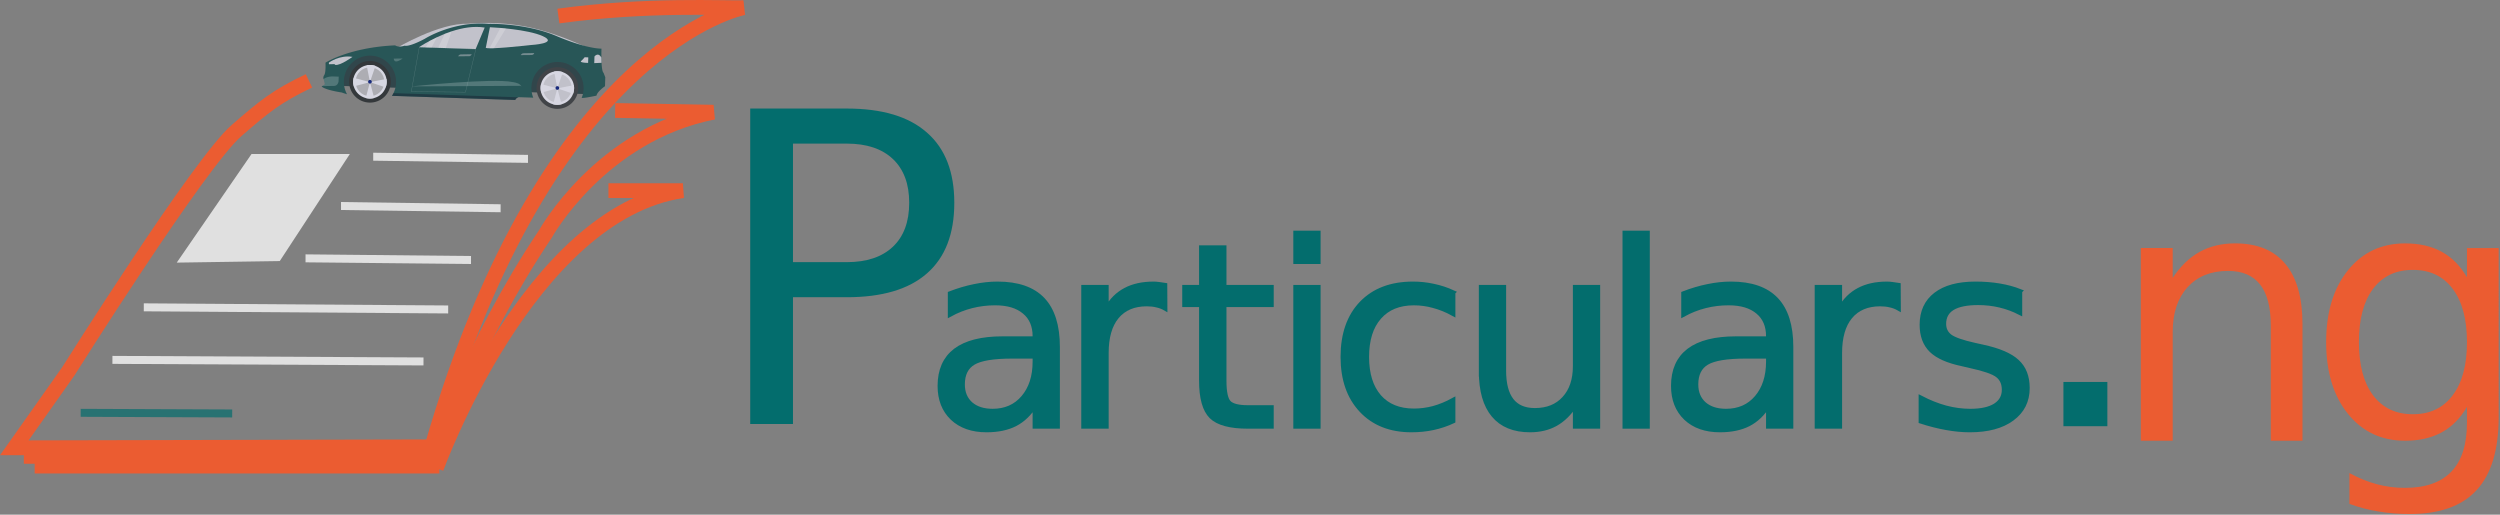 <?xml version="1.0" encoding="UTF-8" standalone="no"?>
<!-- Created with Inkscape (http://www.inkscape.org/) -->

<svg
   xmlns:dc="http://purl.org/dc/elements/1.1/"
   xmlns:cc="http://creativecommons.org/ns#"
   xmlns:rdf="http://www.w3.org/1999/02/22-rdf-syntax-ns#"
   xmlns:svg="http://www.w3.org/2000/svg"
   xmlns="http://www.w3.org/2000/svg"
   xmlns:xlink="http://www.w3.org/1999/xlink"
   xmlns:sodipodi="http://sodipodi.sourceforge.net/DTD/sodipodi-0.dtd"
   xmlns:inkscape="http://www.inkscape.org/namespaces/inkscape"
   width="422.897mm"
   height="87.056mm"
   viewBox="0 0 422.897 87.056"
   version="1.1"
   id="svg4547"
   inkscape:version="0.92.4 (5da689c313, 2019-01-14)"
   sodipodi:docname="particulars2.svg">
  <rect x="0" y="0" width="422.897" height="87.056" fill="#808080" stroke="none"/>
  <defs
     id="defs4541">
    <linearGradient
       id="7db19e5e-7cc3-41df-8a16-c81cf46c1195"
       x1="758.38"
       y1="801.59"
       x2="758.38"
       y2="131.56"
       gradientTransform="rotate(4.65,1291.924,-1733.373)"
       gradientUnits="userSpaceOnUse">
      <stop
         offset="0"
         stop-color="gray"
         stop-opacity="0.25"
         id="stop1463" />
      <stop
         offset="0.54"
         stop-color="gray"
         stop-opacity="0.12"
         id="stop1465" />
      <stop
         offset="1"
         stop-color="gray"
         stop-opacity="0.1"
         id="stop1467" />
    </linearGradient>
    <linearGradient
       gradientUnits="userSpaceOnUse"
       y2="130.21"
       x2="378.37"
       y1="732.81"
       x1="378.37"
       id="a91ba363-77be-43f7-9cf6-91c4a3880d9c">
      <stop
         id="stop4162"
         stop-opacity="0.25"
         stop-color="gray"
         offset="0" />
      <stop
         id="stop4164"
         stop-opacity="0.12"
         stop-color="gray"
         offset="0.54" />
      <stop
         id="stop4166"
         stop-opacity="0.1"
         stop-color="gray"
         offset="1" />
    </linearGradient>
    <linearGradient
       xlink:href="#a91ba363-77be-43f7-9cf6-91c4a3880d9c"
       y2="248.16"
       x2="274.44"
       y1="409.32"
       x1="274.44"
       id="d1e6aa0e-d79d-4f6f-afbb-c37e9ed80ff9" />
    <linearGradient
       xlink:href="#a91ba363-77be-43f7-9cf6-91c4a3880d9c"
       y2="261.01"
       x2="274.44"
       y1="361.44"
       x1="274.44"
       id="a279b039-1afd-4281-8292-ccd5c8c9b734" />
    <clipPath
       transform="translate(-179 -60.54)"
       id="42e7b1d1-2be2-47b0-aacb-a853df270819">
      <rect
         height="96.93"
         width="143.79"
         y="322.72"
         x="381.54"
         data-name="&lt;Rectangle&gt;"
         id="cf34cfb5-9399-4bae-9cea-d47bbef6cb3a"
         style="fill:#ffffff" />
    </clipPath>
    <linearGradient
       xlink:href="#a91ba363-77be-43f7-9cf6-91c4a3880d9c"
       y2="454.87"
       x2="274.44"
       y1="616.03"
       x1="274.44"
       id="972637f2-71db-4198-9c75-a0854a7fe249" />
    <linearGradient
       xlink:href="#a91ba363-77be-43f7-9cf6-91c4a3880d9c"
       y2="467.72"
       x2="274.44"
       y1="568.15"
       x1="274.44"
       id="6c85befd-f960-412c-83e0-663d4b13bf85" />
    <clipPath
       transform="translate(-179 -60.54)"
       id="f66b8fac-771d-49bf-85c7-4ce29a79f723">
      <rect
         height="96.93"
         width="143.79"
         y="529.42"
         x="381.54"
         data-name="&lt;Rectangle&gt;"
         id="7439734d-5f7c-428f-88ce-e68b86a45c07"
         style="fill:#ffffff" />
    </clipPath>
    <linearGradient
       xlink:href="#a91ba363-77be-43f7-9cf6-91c4a3880d9c"
       gradientTransform="rotate(90,662.7,498.69)"
       y2="409.67"
       x2="688.18"
       y1="568.49"
       x1="688.18"
       id="013b841e-9a42-49b8-8a36-6db9ed002b72" />
    <linearGradient
       gradientUnits="userSpaceOnUse"
       y2="362.71"
       x2="810.6"
       y1="767.54"
       x1="810.6"
       id="f8cab3c1-d868-48bc-b87d-cd2075ddc26a"
       gradientTransform="matrix(0.265,0,0,0.265,-323.882,-16.18)">
      <stop
         id="stop4179"
         stop-opacity="0.25"
         stop-color="#b3b3b3"
         offset="0" />
      <stop
         id="stop4181"
         stop-opacity="0.1"
         stop-color="#b3b3b3"
         offset="0.54" />
      <stop
         id="stop4183"
         stop-opacity="0.05"
         stop-color="#b3b3b3"
         offset="1" />
    </linearGradient>
    <linearGradient
       gradientUnits="userSpaceOnUse"
       y2="487.6"
       x2="685.49"
       y1="507.08"
       x1="685.49"
       id="043d467e-585e-47c7-bb2c-06dd6f5be04b">
      <stop
         id="stop4186"
         stop-opacity="0.12"
         offset="0" />
      <stop
         id="stop4188"
         stop-opacity="0.09"
         offset="0.55" />
      <stop
         id="stop4190"
         stop-opacity="0.02"
         offset="1" />
    </linearGradient>
    <linearGradient
       xlink:href="#043d467e-585e-47c7-bb2c-06dd6f5be04b"
       y2="425.15"
       x2="774.99"
       y1="484.73"
       x1="774.99"
       id="be08032f-102d-431e-9b5f-1e4ebfc8159b"
       gradientTransform="matrix(0.265,0,0,0.265,-323.882,-16.18)" />
  </defs>
  <sodipodi:namedview
     id="base"
     pagecolor="#ffffff"
     bordercolor="#666666"
     borderopacity="1.0"
     inkscape:pageopacity="0.0"
     inkscape:pageshadow="2"
     inkscape:zoom="0.22539518"
     inkscape:cx="-25.47574"
     inkscape:cy="-298.25163"
     inkscape:document-units="mm"
     inkscape:current-layer="layer1"
     showgrid="false"
     inkscape:window-width="1600"
     inkscape:window-height="838"
     inkscape:window-x="-8"
     inkscape:window-y="-8"
     inkscape:window-maximized="1"
     showguides="false"
     inkscape:guide-bbox="true" />
  <g
     inkscape:label="Layer 1"
     inkscape:groupmode="layer"
     id="layer1"
     transform="translate(-609.803,-149.275)">
    <g
       id="g12500"
       transform="translate(99.486,20.065)">
      <g
         transform="matrix(1.091,0,0,1.091,-11.121,-14.394)"
         id="g10814">
        <path
           inkscape:connector-curvature="0"
           id="path821-7"
           style="font-size:95.316px;font-family:'Caviar Dreams';text-anchor:end;fill:#036d6d;stroke-width:1.137"
           d="m 181.672,157.614 v 18.379 h 8.337 q 4.628,0 7.155,-2.392 2.527,-2.392 2.527,-6.814 0,-4.39 -2.527,-6.782 -2.527,-2.392 -7.155,-2.392 z m -6.63,-5.438 h 14.967 q 8.238,0 12.44,3.735 4.234,3.702 4.234,10.877 0,7.24 -4.234,10.942 -4.201,3.702 -12.44,3.702 h -8.337 v 19.657 h -6.63 z" />
        <path
           inkscape:connector-curvature="0"
           id="path823-2"
           style="font-size:95.316px;font-family:'Caviar Dreams';text-anchor:end;fill:#036d6d;stroke:#036d6d;stroke-width:0.67;stroke-opacity:1"
           d="m 215.623,190.612 q -4.312,0 -5.975,0.984 -1.663,0.984 -1.663,3.358 0,1.891 1.238,3.011 1.257,1.1 3.403,1.1 2.958,0 4.737,-2.084 1.798,-2.104 1.798,-5.578 v -0.791 z m 7.096,-1.467 v 12.333 h -3.558 v -3.281 q -1.218,1.969 -3.036,2.914 -1.818,0.926 -4.447,0.926 -3.326,0 -5.298,-1.853 -1.953,-1.872 -1.953,-4.999 0,-3.648 2.436,-5.501 2.456,-1.853 7.309,-1.853 h 4.989 v -0.347 q 0,-2.451 -1.624,-3.783 -1.605,-1.351 -4.525,-1.351 -1.856,0 -3.616,0.444 -1.76,0.444 -3.384,1.332 v -3.281 q 1.953,-0.753 3.79,-1.119 1.837,-0.386 3.577,-0.386 4.699,0 7.019,2.432 2.32,2.432 2.32,7.373 z" />
        <path
           inkscape:connector-curvature="0"
           id="path825-7"
           style="font-size:95.316px;font-family:'Caviar Dreams';text-anchor:end;fill:#036d6d;stroke:#036d6d;stroke-width:0.67;stroke-opacity:1"
           d="m 239.389,183.182 q -0.599,-0.347 -1.315,-0.502 -0.696,-0.174 -1.547,-0.174 -3.016,0 -4.641,1.969 -1.605,1.949 -1.605,5.616 v 11.387 h -3.577 v -21.616 h 3.577 v 3.358 q 1.121,-1.969 2.92,-2.914 1.798,-0.965 4.37,-0.965 0.367,0 0.812,0.058 0.445,0.039 0.986,0.135 z" />
        <path
           inkscape:connector-curvature="0"
           id="path827-3"
           style="font-size:95.316px;font-family:'Caviar Dreams';text-anchor:end;fill:#036d6d;stroke:#036d6d;stroke-width:0.67;stroke-opacity:1"
           d="m 248.546,173.725 v 6.138 h 7.328 v 2.76 h -7.328 v 11.735 q 0,2.644 0.715,3.397 0.735,0.753 2.958,0.753 h 3.655 v 2.972 h -3.655 q -4.119,0 -5.685,-1.525 -1.566,-1.544 -1.566,-5.597 v -11.735 h -2.61 v -2.76 h 2.61 v -6.138 z" />
        <path
           inkscape:connector-curvature="0"
           id="path829-7"
           style="font-size:95.316px;font-family:'Caviar Dreams';text-anchor:end;fill:#036d6d;stroke:#036d6d;stroke-width:0.67;stroke-opacity:1"
           d="m 259.582,179.862 h 3.558 v 21.616 h -3.558 z m 0,-8.415 h 3.558 v 4.497 h -3.558 z" />
        <path
           inkscape:connector-curvature="0"
           id="path831-7"
           style="font-size:95.316px;font-family:'Caviar Dreams';text-anchor:end;fill:#036d6d;stroke:#036d6d;stroke-width:0.67;stroke-opacity:1"
           d="m 284.04,180.692 v 3.32 q -1.508,-0.83 -3.036,-1.235 -1.508,-0.425 -3.055,-0.425 -3.461,0 -5.375,2.2 -1.914,2.181 -1.914,6.138 0,3.957 1.914,6.157 1.914,2.181 5.375,2.181 1.547,0 3.055,-0.405 1.528,-0.425 3.036,-1.255 v 3.281 q -1.489,0.695 -3.094,1.042 -1.586,0.347 -3.384,0.347 -4.892,0 -7.773,-3.069 -2.881,-3.069 -2.881,-8.28 0,-5.288 2.9,-8.318 2.92,-3.03 7.986,-3.03 1.644,0 3.21,0.347 1.566,0.328 3.036,1.004 z" />
        <path
           inkscape:connector-curvature="0"
           id="path833-4"
           style="font-size:95.316px;font-family:'Caviar Dreams';text-anchor:end;fill:#036d6d;stroke:#036d6d;stroke-width:0.67;stroke-opacity:1"
           d="m 288.348,192.948 v -13.086 h 3.558 v 12.951 q 0,3.069 1.199,4.613 1.199,1.525 3.597,1.525 2.881,0 4.544,-1.834 1.682,-1.834 1.682,-4.999 v -12.256 h 3.558 v 21.616 h -3.558 v -3.32 q -1.296,1.969 -3.016,2.934 -1.702,0.946 -3.964,0.946 -3.732,0 -5.666,-2.316 -1.934,-2.316 -1.934,-6.774 z m 8.953,-13.607 z" />
        <path
           inkscape:connector-curvature="0"
           id="path835-2"
           style="font-size:95.316px;font-family:'Caviar Dreams';text-anchor:end;fill:#036d6d;stroke:#036d6d;stroke-width:0.67;stroke-opacity:1"
           d="m 310.625,171.447 h 3.558 v 30.031 h -3.558 z" />
        <path
           inkscape:connector-curvature="0"
           id="path837-9"
           style="font-size:95.316px;font-family:'Caviar Dreams';text-anchor:end;fill:#036d6d;stroke:#036d6d;stroke-width:0.67;stroke-opacity:1"
           d="m 329.341,190.612 q -4.312,0 -5.975,0.984 -1.663,0.984 -1.663,3.358 0,1.891 1.238,3.011 1.257,1.1 3.403,1.1 2.958,0 4.737,-2.084 1.798,-2.104 1.798,-5.578 v -0.791 z m 7.096,-1.467 v 12.333 h -3.558 v -3.281 q -1.218,1.969 -3.036,2.914 -1.818,0.926 -4.447,0.926 -3.326,0 -5.298,-1.853 -1.953,-1.872 -1.953,-4.999 0,-3.648 2.436,-5.501 2.456,-1.853 7.309,-1.853 h 4.989 v -0.347 q 0,-2.451 -1.624,-3.783 -1.605,-1.351 -4.525,-1.351 -1.856,0 -3.616,0.444 -1.76,0.444 -3.384,1.332 v -3.281 q 1.953,-0.753 3.79,-1.119 1.837,-0.386 3.577,-0.386 4.699,0 7.019,2.432 2.32,2.432 2.32,7.373 z" />
        <path
           inkscape:connector-curvature="0"
           id="path839-4"
           style="font-size:95.316px;font-family:'Caviar Dreams';text-anchor:end;fill:#036d6d;stroke:#036d6d;stroke-width:0.67;stroke-opacity:1"
           d="m 353.106,183.182 q -0.599,-0.347 -1.315,-0.502 -0.696,-0.174 -1.547,-0.174 -3.016,0 -4.641,1.969 -1.605,1.949 -1.605,5.616 v 11.387 h -3.577 v -21.616 h 3.577 v 3.358 q 1.121,-1.969 2.92,-2.914 1.798,-0.965 4.37,-0.965 0.367,0 0.812,0.058 0.445,0.039 0.986,0.135 z" />
        <path
           inkscape:connector-curvature="0"
           id="path841-7"
           style="font-size:95.316px;font-family:'Caviar Dreams';text-anchor:end;fill:#036d6d;stroke:#036d6d;stroke-width:0.67;stroke-opacity:1"
           d="m 371.928,180.499 v 3.358 q -1.508,-0.772 -3.132,-1.158 -1.624,-0.386 -3.365,-0.386 -2.649,0 -3.983,0.811 -1.315,0.811 -1.315,2.432 0,1.235 0.947,1.949 0.947,0.695 3.809,1.332 l 1.218,0.27 q 3.79,0.811 5.375,2.297 1.605,1.467 1.605,4.111 0,3.011 -2.398,4.767 -2.378,1.756 -6.555,1.756 -1.74,0 -3.635,-0.347 -1.876,-0.328 -3.964,-1.004 v -3.667 q 1.972,1.023 3.887,1.544 1.914,0.502 3.79,0.502 2.514,0 3.867,-0.849 1.354,-0.868 1.354,-2.432 0,-1.448 -0.986,-2.22 -0.967,-0.772 -4.273,-1.486 l -1.238,-0.29 q -3.307,-0.695 -4.776,-2.123 -1.47,-1.448 -1.47,-3.957 0,-3.049 2.166,-4.709 2.166,-1.66 6.149,-1.66 1.972,0 3.713,0.289 1.74,0.29 3.21,0.869 z" />
        <path
           inkscape:connector-curvature="0"
           id="path843-5"
           style="font-size:95.316px;font-family:'Caviar Dreams';text-anchor:end;fill:#036d6d;stroke-width:1.024"
           d="m 378.652,194.568 h 6.811 v 6.862 h -6.811 z" />
        <path
           inkscape:connector-curvature="0"
           id="path845-5"
           style="font-size:95.316px;font-family:'Caviar Dreams';text-anchor:end;fill:#eb5c31;stroke-width:0.926"
           d="m 415.719,185.648 v 18.032 h -4.917 V 185.808 q 0,-4.241 -1.657,-6.349 -1.657,-2.107 -4.971,-2.107 -3.982,0 -6.28,2.534 -2.298,2.534 -2.298,6.909 v 16.885 h -4.944 v -29.876 h 4.944 v 4.641 q 1.764,-2.694 4.142,-4.028 2.405,-1.334 5.532,-1.334 5.158,0 7.804,3.201 2.646,3.174 2.646,9.363 z" />
        <path
           inkscape:connector-curvature="0"
           id="path847-1"
           style="font-size:95.316px;font-family:'Caviar Dreams';text-anchor:end;fill:#eb5c31;stroke-width:0.926"
           d="m 441.222,188.396 q 0,-5.335 -2.218,-8.269 -2.191,-2.934 -6.173,-2.934 -3.955,0 -6.173,2.934 -2.191,2.934 -2.191,8.269 0,5.308 2.191,8.243 2.218,2.934 6.173,2.934 3.982,0 6.173,-2.934 2.218,-2.934 2.218,-8.243 z m 4.917,11.577 q 0,7.629 -3.394,11.337 -3.394,3.735 -10.396,3.735 -2.592,0 -4.891,-0.4 -2.298,-0.373 -4.463,-1.174 v -4.775 q 2.165,1.174 4.276,1.734 2.111,0.56 4.303,0.56 4.837,0 7.242,-2.534 2.405,-2.507 2.405,-7.602 v -2.427 q -1.523,2.641 -3.902,3.948 -2.379,1.307 -5.692,1.307 -5.505,0 -8.873,-4.188 -3.367,-4.188 -3.367,-11.097 0,-6.936 3.367,-11.124 3.367,-4.188 8.873,-4.188 3.314,0 5.692,1.307 2.379,1.307 3.902,3.948 v -4.535 h 4.917 z" />
      </g>
      <path
         sodipodi:nodetypes="ccccccc"
         inkscape:connector-curvature="0"
         id="path5094"
         d="m 161.954,134.139 c 3.598,-0.421 13.658,0.549 16.796,0.43 0,0 -33.06,6.097 -52.759,74.285 l -70.63,0.165 9.137,-12.934 c 0,0 22.213,-35.334 28.462,-40.737 4.658,-4.037 6.745,-5.791 12.246,-8.398"
         style="fill:none;fill-opacity:1;stroke:#eb5c31;stroke-width:2.5;stroke-linecap:butt;stroke-linejoin:miter;stroke-miterlimit:4;stroke-dasharray:none;stroke-opacity:1" />
      <g
         style="stroke:#eb5c31;stroke-width:2.29;stroke-miterlimit:4;stroke-dasharray:none;stroke-opacity:1"
         transform="matrix(1.091,0,0,1.091,-10.902,-14.226)"
         id="g5130">
        <path
           style="fill:none;fill-opacity:1;stroke:#eb5c31;stroke-width:2.29;stroke-linecap:butt;stroke-linejoin:miter;stroke-miterlimit:4;stroke-dasharray:none;stroke-opacity:1"
           d="m 125.639,206.274 c 0,0 5.974,-17.745 17.438,-34.795 0,0 8.492,-15.414 26.065,-18.892 l -15.247,-0.267"
           id="path5096"
           inkscape:connector-curvature="0"
           sodipodi:nodetypes="cccc" />
        <path
           style="fill:none;fill-opacity:1;stroke:#eb5c31;stroke-width:2.29;stroke-linecap:butt;stroke-linejoin:miter;stroke-miterlimit:4;stroke-dasharray:none;stroke-opacity:1"
           d="M 126.105,205.952 H 62.214"
           id="path5110"
           inkscape:connector-curvature="0"
           sodipodi:nodetypes="cc" />
      </g>
      <g
         style="stroke:#eb5c31;stroke-width:2.29;stroke-miterlimit:4;stroke-dasharray:none;stroke-opacity:1"
         transform="matrix(1.091,0,0,1.091,-10.904,-14.52)"
         id="g5126">
        <path
           style="fill:none;fill-opacity:1;stroke:#eb5c31;stroke-width:2.29;stroke-linecap:butt;stroke-linejoin:miter;stroke-miterlimit:4;stroke-dasharray:none;stroke-opacity:1"
           d="m 126.168,208.065 c 0,0 14.314,-39.569 38.235,-43.043 h -11.543"
           id="path5100"
           inkscape:connector-curvature="0"
           sodipodi:nodetypes="ccc" />
        <path
           sodipodi:nodetypes="cc"
           style="fill:none;fill-opacity:1;stroke:#eb5c31;stroke-width:2.29;stroke-linecap:butt;stroke-linejoin:miter;stroke-miterlimit:4;stroke-dasharray:none;stroke-opacity:1"
           d="M 126.642,207.729 H 63.894"
           id="path5112"
           inkscape:connector-curvature="0" />
      </g>
      <rect
         id="rect4264"
         transform="matrix(1,0.007,-0.002,1,0,0)"
         height="1.349"
         width="51.492"
         y="184.041"
         x="77.571"
         style="fill:#e0e0e0;stroke-width:0.22" />
      <rect
         id="rect4266"
         transform="matrix(1,0.005,-0.003,1,0,0)"
         height="1.349"
         width="52.62"
         y="193.116"
         x="72.51"
         style="fill:#e0e0e0;stroke-width:0.253" />
      <rect
         id="rect4268"
         transform="rotate(0.24)"
         height="1.349"
         width="25.63"
         y="202.146"
         x="67.44"
         style="opacity:0.7;fill:#036d6d;fill-opacity:1;stroke-width:0.289" />
      <rect
         id="rect4264-4"
         transform="matrix(1,0.014,-0.001,1,0,0)"
         height="1.349"
         width="26.998"
         y="165.891"
         x="110.754"
         style="fill:#e0e0e0;stroke-width:0.159" />
      <rect
         id="rect4266-4"
         transform="matrix(1,0.01,-0.002,1,0,0)"
         height="1.349"
         width="27.994"
         y="175.25"
         x="105.021"
         style="fill:#e0e0e0;stroke-width:0.184" />
      <rect
         id="rect4264-4-0"
         transform="matrix(1,0.014,-0.001,1,0,0)"
         height="1.349"
         width="26.181"
         y="157.479"
         x="116.196"
         style="fill:#e0e0e0;stroke-width:0.157" />
      <path
         sodipodi:nodetypes="ccccc"
         inkscape:connector-curvature="0"
         id="path6710"
         d="m 82.84,177.693 12.654,-18.376 H 112.123 l -11.856,18.114 z"
         style="fill:#e0e0e0;fill-opacity:1;stroke:none;stroke-width:0.289;stroke-linecap:butt;stroke-linejoin:miter;stroke-miterlimit:4;stroke-dasharray:none;stroke-opacity:1" />
      <g
         transform="matrix(1.091,0,0,1.091,100.945,-2.04)"
         style="stroke:#000d0e;stroke-width:0.916;stroke-miterlimit:4;stroke-dasharray:none;stroke-opacity:1"
         id="g10498">
        <path
           style="fill:none;stroke:#000d0e;stroke-width:0.916;stroke-linecap:butt;stroke-linejoin:miter;stroke-miterlimit:4;stroke-dasharray:none;stroke-opacity:1"
           d="m 45.909,118.114 c 0,0 2.629,0.837 5.015,4.482 0,0 1.245,0.709 1.738,1.274 0,0 1.462,5.661 0.304,7.775"
           id="path5765"
           inkscape:connector-curvature="0"
           sodipodi:nodetypes="cccc" />
        <path
           style="fill:none;stroke:#000d0e;stroke-width:0.916;stroke-linecap:butt;stroke-linejoin:miter;stroke-miterlimit:4;stroke-dasharray:none;stroke-opacity:1"
           d="m 53.013,128.05 c 0,0 -0.582,-1.246 -1.294,-1.31 -0.356,-0.032 -0.745,0.232 -1.109,1.094 -0.182,0.431 -0.358,1.013 -0.522,1.781 -0.082,0.384 -0.16,0.816 -0.234,1.299 -0.074,0.483 -0.144,1.018 -0.209,1.609 m -10.495,2.142 c 0.009,-0.747 -0.021,-1.741 -0.175,-2.728 -0.308,-1.975 -1.111,-3.925 -3.095,-3.824 0,0 -4.862,1.721 -5.675,9.881 0,0 0.835,1.921 -13.507,0.456"
           id="path5767"
           inkscape:connector-curvature="0"
           sodipodi:nodetypes="cssssccsccc" />
        <path
           style="fill:none;stroke:#000d0e;stroke-width:0.916;stroke-linecap:butt;stroke-linejoin:miter;stroke-miterlimit:4;stroke-dasharray:none;stroke-opacity:1"
           d="m 11.064,137.73 c 0,0 -4.44,-0.784 -4.962,-2.21 0,0 -1.185,-5.436 2.991,-8.738"
           id="path5769"
           inkscape:connector-curvature="0"
           sodipodi:nodetypes="ccc" />
        <path
           style="fill:none;stroke:#000d0e;stroke-width:0.916;stroke-linecap:butt;stroke-linejoin:miter;stroke-miterlimit:4;stroke-dasharray:none;stroke-opacity:1"
           d="m 34.278,123.131 3.945,-3.993 c 0,0 0.415,-0.292 -0.201,-0.378 0,0 -8.086,-0.4 -12.304,0.665"
           id="path5783"
           inkscape:connector-curvature="0"
           sodipodi:nodetypes="ccc" />
        <path
           style="fill:none;stroke:#000d0e;stroke-width:0.916;stroke-linecap:butt;stroke-linejoin:miter;stroke-miterlimit:4;stroke-dasharray:none;stroke-opacity:1"
           d="m 37.168,123.509 c 0,0 2.346,-3.2 3.432,-3.982 0,0 1.122,-0.883 3.769,-0.298"
           id="path5785"
           inkscape:connector-curvature="0"
           sodipodi:nodetypes="cc" />
        <path
           style="fill:none;stroke:#000d0e;stroke-width:0.916;stroke-linecap:butt;stroke-linejoin:miter;stroke-miterlimit:4;stroke-dasharray:none;stroke-opacity:1"
           d="m 48.554,122.298 c 0,0 -0.562,-2.194 -4.185,-3.069"
           id="path5791"
           inkscape:connector-curvature="0"
           sodipodi:nodetypes="cc" />
        <path
           style="fill:none;stroke:#000d0e;stroke-width:0.916;stroke-linecap:butt;stroke-linejoin:miter;stroke-miterlimit:4;stroke-dasharray:none;stroke-opacity:1"
           d="m 29.299,139.18 c 0,0 0.229,1.582 1.785,2.155 l 3.686,0.369 c 0,0 2.966,-0.375 3.631,-4.467"
           id="path5797"
           inkscape:connector-curvature="0"
           sodipodi:nodetypes="cccc" />
        <path
           style="fill:none;stroke:#000d0e;stroke-width:0.916;stroke-linecap:butt;stroke-linejoin:miter;stroke-miterlimit:4;stroke-dasharray:none;stroke-opacity:1"
           d="m 35.589,132.161 c 0,0 -1.556,-0.328 -2.171,3.481 0,0 -0.123,2.908 1.27,3.522"
           id="path5801"
           inkscape:connector-curvature="0" />
        <path
           style="fill:none;stroke:#000d0e;stroke-width:0.916;stroke-linecap:butt;stroke-linejoin:miter;stroke-miterlimit:4;stroke-dasharray:none;stroke-opacity:1"
           d="m 34.688,139.164 c 0,0 0.881,0.307 1.556,-0.921"
           id="path5803"
           inkscape:connector-curvature="0" />
        <path
           style="fill:none;stroke:#000d0e;stroke-width:0.916;stroke-linecap:butt;stroke-linejoin:miter;stroke-miterlimit:4;stroke-dasharray:none;stroke-opacity:1"
           d="m 38.849,136.779 9.38,-2.889 c 0,0 0.179,1.056 0.793,1.343 h 2.416 c 0,0 0.89,-0.312 1.213,-3.463"
           id="path5805"
           inkscape:connector-curvature="0"
           sodipodi:nodetypes="ccccc" />
        <path
           style="fill:none;stroke:#000d0e;stroke-width:0.916;stroke-linecap:butt;stroke-linejoin:miter;stroke-miterlimit:4;stroke-dasharray:none;stroke-opacity:1"
           d="m 37.994,124.196 9.085,-0.681"
           id="path5819"
           inkscape:connector-curvature="0"
           sodipodi:nodetypes="cc" />
        <path
           style="fill:none;stroke:#000d0e;stroke-width:0.916;stroke-linecap:butt;stroke-linejoin:miter;stroke-miterlimit:4;stroke-dasharray:none;stroke-opacity:1"
           d="m 16.699,138.45 c 0,0 -0.391,1.428 -1.559,1.69 l -2.629,-0.163 c 0,0 -1.406,-0.729 -1.546,-2.329"
           id="path5797-7"
           inkscape:connector-curvature="0"
           sodipodi:nodetypes="cccc" />
        <path
           style="fill:none;stroke:#000d0e;stroke-width:0.916;stroke-linecap:butt;stroke-linejoin:miter;stroke-miterlimit:4;stroke-dasharray:none;stroke-opacity:1"
           d="m 9.093,126.781 c 0,0 4.012,-2.401 7.268,-2.974 0,0 8.196,-0.211 15.609,0.136"
           id="path10449"
           inkscape:connector-curvature="0" />
        <path
           style="fill:none;stroke:#000d0e;stroke-width:0.916;stroke-linecap:butt;stroke-linejoin:miter;stroke-miterlimit:4;stroke-dasharray:none;stroke-opacity:1"
           d="m 17.566,122.74 c 0,0 4.126,-4.319 10.347,-5.053 0,0 10.881,-1.753 17.996,0.427"
           id="path10451"
           inkscape:connector-curvature="0"
           sodipodi:nodetypes="ccc" />
        <path
           style="fill:none;stroke:#000d0e;stroke-width:0.916;stroke-linecap:butt;stroke-linejoin:miter;stroke-miterlimit:4;stroke-dasharray:none;stroke-opacity:1"
           d="m 21.318,130.575 c 0.449,-0.217 2.2,-1.666 2.2,-1.666 l -11.13,-1e-5 c 0,0 -0.695,0.642 -0.429,0.959"
           id="path10474"
           inkscape:connector-curvature="0" />
        <path
           style="fill:none;stroke:#000d0e;stroke-width:0.916;stroke-linecap:butt;stroke-linejoin:miter;stroke-miterlimit:4;stroke-dasharray:none;stroke-opacity:1"
           d="m 11.96,129.868 c 0,0 1.492,1.312 3.285,1.741 0,0 5.193,-0.594 6.073,-1.035"
           id="path10476"
           inkscape:connector-curvature="0" />
      </g>
    </g>
    <g
       id="g1034">
      <g
         transform="translate(556.132,-263.955)"
         inkscape:export-ydpi="219.91499"
         inkscape:export-xdpi="219.91499"
         inkscape:export-filename="C:\Users\HP\Desktop\1.png"
         id="g2479">
        <g
           id="g2405"
           transform="translate(-13.065,130.001)">
          <g
             transform="matrix(0.03,0.001,-0.001,0.03,213.038,186.321)"
             id="g3672-4">
            <g
               id="g3633-5">
              <g
                 transform="translate(-3121.768,2945.215)"
                 id="g2073">
                <path
                   transform="translate(6.8364893e-6,-1.3957833e-5)"
                   id="path2005-1"
                   d="m 602.097,639.15 c 0,0 233.913,-149.445 395.628,-149.445 0,0 194.692,-30.324 406.461,20.928 211.769,51.251 289.993,117.705 348.705,98.194 l -246.661,7.222 z"
                   inkscape:connector-curvature="0"
                   style="fill:#c2c2cb;fill-opacity:1;stroke-width:1.995" />
                <polygon
                   style="fill:#31464b;fill-opacity:1"
                   points="293.86,454.5 867.68,469.58 867.68,565.6 152.6,565.6 172.26,486.83 "
                   id="polygon2009-1"
                   transform="matrix(1.995,0,0,1.995,-24.386,-264.494)" />
                <path
                   style="fill:#285657;fill-opacity:1;stroke-width:1.995"
                   inkscape:connector-curvature="0"
                   d="m 1781.724,765.682 v 50.154 c 0,0 -42.354,30.723 -46.204,54.783 0,0 -60.648,15.401 -77.964,15.401 -1.576,0 -3.292,0 -5.087,0.18 a 143.999,143.999 0 0 0 6.324,-22.324 147.031,147.031 0 1 0 -288.397,0 146.772,146.772 0 0 0 9.357,29.925 h -82.234 c 0,0 -0.758,0.259 -1.995,0.798 -4.409,1.995 -14.803,7.262 -16.299,15.541 H 597.713 l -13.965,-0.12 a 144.158,144.158 0 0 0 7.98,-15.441 142.463,142.463 0 0 0 9.696,-30.663 147.151,147.151 0 1 0 -291.409,-28.927 148.428,148.428 0 0 0 2.833,28.868 146.692,146.692 0 0 0 17.436,45.685 c -9.736,-2.374 -30.982,-9.117 -30.982,-9.117 0,0 -90.473,-9.616 -113.575,-29.925 l 3.491,-2.414 14.803,-10.115 -6.743,-25.935 a 15.96,15.96 0 0 1 -1.995,-3.551 c -1.796,-4.329 -3.372,-12.369 2.973,-22.464 9.616,-15.401 4.808,-70.264 4.808,-70.264 0,0 130.912,-90.473 388.885,-110.702 0,0 6.165,4.788 18.893,5.785 8.618,0.698 20.249,-0.359 35.032,-5.785 0,0 21.167,9.616 111.72,-42.354 0,0 154.034,-105.894 356.187,-96.239 0,0 207.919,-12.529 385.034,55.86 76.329,29.446 134.403,45.147 175.799,53.446 38.224,7.681 62.224,9.097 73.216,9.217 h 0.239 c 3.591,0 5.726,0 6.484,0 h 0.319 c 0,0 0,22.923 1.217,49.995 v 0.14 c 0.439,9.416 1.037,19.332 1.875,28.967 v 0.599 c 2.314,26.833 6.304,51.212 13.227,56.039 z"
                   id="path2011-4" />
                <path
                   style="fill:#c2c2cb;fill-opacity:1;stroke-width:1.995"
                   inkscape:connector-curvature="0"
                   d="m 223.871,733.563 c 0,0 57.995,-45.247 130.193,-35.611 0,0 -65.695,51.99 -95.301,48.618 l -5.047,-4.329 -29.925,1.676 c 0,0 -4.469,-6.982 0.08,-10.354 z"
                   id="path2013-0" />
                <path
                   style="opacity:0.2;fill:#ffffff;stroke-width:1.995"
                   inkscape:connector-curvature="0"
                   d="m 280.17,811.847 v 26.713 c 0,0 -1.995,25.516 -25.037,26.474 l -65.835,3.252 14.783,-10.115 -6.743,-25.935 a 15.421,15.421 0 0 1 -1.995,-3.531 c 5.985,-5.506 20.09,-14.803 48.778,-16.798 z"
                   id="path2015-75" />
                <path
                   style="opacity:0.2;fill:#ffffff;stroke-width:1.995"
                   inkscape:connector-curvature="0"
                   d="m 586.522,699.887 50.533,-1.995 c 0,0 -20.449,16.12 -34.892,17.576 -14.444,1.456 -15.641,-15.581 -15.641,-15.581 z"
                   id="path2017-6" />
                <path
                   style="opacity:0.2;fill:#ffffff;stroke-width:1.995"
                   inkscape:connector-curvature="0"
                   d="m 692.895,853.183 c 0,0 456.994,-63.541 567.457,-43.331 0,0 32.479,2.175 44.768,15.162 12.289,12.987 0,4.569 0,4.569 z"
                   id="path2019-38" />
                <path
                   style="opacity:0.5;fill:#c2c2cb;fill-opacity:1;stroke-width:1.995"
                   inkscape:connector-curvature="0"
                   d="m 948.713,674.85 c 0,0 5.785,-10.833 15.162,-11.072 l 60.887,-3.132 c 0,0 -0.958,8.419 -11.79,11.551 z"
                   id="path2021-8" />
                <path
                   style="opacity:0.5;fill:#c2c2cb;fill-opacity:1;stroke-width:1.995"
                   inkscape:connector-curvature="0"
                   d="m 1301.03,656.556 c 0,0 5.785,-10.833 15.162,-11.072 l 60.887,-3.212 c 0,0 -0.958,8.419 -11.79,11.551 z"
                   id="path2023-0" />
                <path
                   style="fill:#c2c2cb;fill-opacity:1;stroke-width:1.995"
                   inkscape:connector-curvature="0"
                   d="m 1093.131,508.128 -46.723,122.533 -168.457,0.18 H 834.579 796.854 764.236 727.288 c 0,0 22.504,-16.519 58.753,-37.566 11.97,-6.982 25.556,-14.444 40.299,-21.945 13.566,-6.943 28.169,-13.965 43.511,-20.628 11.97,-5.267 24.578,-10.334 37.466,-15.062 58.433,-21.366 124.109,-35.71 185.814,-27.511 z"
                   id="path2025-3" />
                <path
                   style="fill:#c2c2cb;fill-opacity:1;stroke-width:1.995"
                   inkscape:connector-curvature="0"
                   d="m 1357.827,597.604 c 0,0 -70.383,10.434 -137.555,18.154 -25.676,2.953 -50.872,5.506 -71.501,6.923 l -2.873,0.2 c -7.98,0.519 -15.381,0.858 -21.666,0.978 -9.975,0.18 -17.436,-0.259 -21.167,-1.456 l 19.411,-117.206 c 0,0 23.94,0.259 59.351,1.995 l 7.74,0.419 c 7.362,0.419 15.122,0.898 23.222,1.456 11.571,0.798 23.76,1.756 36.329,2.913 60.688,5.566 129.435,15.561 172.966,33.556 92.628,38.344 -64.259,52.069 -64.259,52.069 z"
                   id="path2027-2" />
                <path
                   style="fill:#c2c2cb;fill-opacity:1;stroke-width:1.995"
                   inkscape:connector-curvature="0"
                   d="m 1682.213,656.556 v 31.282 c 0,0 -50.533,0.718 -39.7,-9.376 a 154.832,154.832 0 0 0 19.012,-21.945 z"
                   id="path2029-4" />
                <path
                   style="fill:#c2c2cb;fill-opacity:1;stroke-width:1.995"
                   inkscape:connector-curvature="0"
                   d="m 1757.924,684.646 -41.037,3.212 v -37.606 c 0,0 19.012,-26.713 38.025,2.893 l 1.097,1.736 z"
                   id="path2031-8" />
                <circle
                   style="fill:#34383b;fill-opacity:1;stroke-width:1.995"
                   cx="457.186"
                   cy="834.988"
                   r="117.445"
                   id="circle2033-8" />
                <path
                   style="fill:#d7d7e2;fill-opacity:1;stroke-width:1.995"
                   inkscape:connector-curvature="0"
                   d="m 551.39,834.889 a 94.523,94.523 0 1 1 -1.995,-19.152 94.722,94.722 0 0 1 1.995,19.152 z"
                   id="path2035-5" />
                <ellipse
                   style="opacity:0.5;fill:#848484;fill-opacity:1;stroke-width:1.995"
                   cx="457.046"
                   cy="834.869"
                   rx="80.977"
                   ry="81.176"
                   id="ellipse2037-7" />
                <path
                   style="fill:#d7d7e2;fill-opacity:1;stroke-width:1.995"
                   inkscape:connector-curvature="0"
                   d="m 484.138,744.256 v 3.431 l -26.952,89.236 -21.626,-94.144 a 94.742,94.742 0 0 1 48.578,1.476 z"
                   id="path2039-4" />
                <path
                   style="fill:#d7d7e2;fill-opacity:1;stroke-width:1.995"
                   inkscape:connector-curvature="0"
                   d="m 483.939,925.561 a 94.762,94.762 0 0 1 -47.501,1.636 L 457.166,836.924 Z"
                   id="path2041-3" />
                <path
                   style="fill:#d7d7e2;fill-opacity:1;stroke-width:1.995"
                   inkscape:connector-curvature="0"
                   d="m 551.39,834.889 a 94.722,94.722 0 0 1 -4.509,29.007 h -0.379 l -89.236,-26.952 92.289,-21.187 a 95.241,95.241 0 0 1 1.835,19.132 z"
                   id="path2043-6" />
                <path
                   style="fill:#d7d7e2;fill-opacity:1;stroke-width:1.995"
                   inkscape:connector-curvature="0"
                   d="m 457.186,836.924 -89.236,26.952 h -0.698 a 95.52,95.52 0 0 1 -2.574,-48.199 z"
                   id="path2045-7" />
                <circle
                   style="fill:#182a7c;stroke-width:1.995"
                   cx="457.046"
                   cy="834.869"
                   r="10.354"
                   id="circle2047-6" />
                <circle
                   style="fill:#414448;fill-opacity:1;stroke-width:1.995"
                   cx="1513.875"
                   cy="834.988"
                   r="117.445"
                   id="circle2049-3" />
                <path
                   style="fill:#d7d7e2;fill-opacity:1;stroke-width:1.995"
                   inkscape:connector-curvature="0"
                   d="m 1608.099,834.889 a 94.523,94.523 0 1 1 -1.995,-19.152 94.722,94.722 0 0 1 1.995,19.152 z"
                   id="path2051-9" />
                <ellipse
                   style="opacity:0.5;fill:#adadb3;fill-opacity:1;stroke-width:1.995"
                   cx="1513.756"
                   cy="834.869"
                   rx="80.977"
                   ry="81.176"
                   id="ellipse2053-5" />
                <path
                   style="fill:#d7d7e2;fill-opacity:1;stroke-width:1.995"
                   inkscape:connector-curvature="0"
                   d="m 1540.828,744.256 v 3.431 l -26.952,89.236 -21.626,-94.144 a 94.742,94.742 0 0 1 48.578,1.476 z"
                   id="path2055-4" />
                <path
                   style="fill:#d7d7e2;fill-opacity:1;stroke-width:1.995"
                   inkscape:connector-curvature="0"
                   d="m 1540.649,925.561 a 94.762,94.762 0 0 1 -47.501,1.636 l 20.728,-90.274 z"
                   id="path2057-8" />
                <path
                   style="fill:#d7d7e2;fill-opacity:1;stroke-width:1.995"
                   inkscape:connector-curvature="0"
                   d="m 1608.099,834.889 a 94.722,94.722 0 0 1 -4.509,29.007 h -0.459 l -89.256,-26.972 92.289,-21.187 a 95.241,95.241 0 0 1 1.935,19.152 z"
                   id="path2059-2" />
                <path
                   style="fill:#d7d7e2;fill-opacity:1;stroke-width:1.995"
                   inkscape:connector-curvature="0"
                   d="m 1513.876,836.924 -89.236,26.952 h -0.698 a 95.52,95.52 0 0 1 -2.574,-48.199 z"
                   id="path2061-7" />
                <circle
                   style="fill:#182a7c;stroke-width:1.995"
                   cx="1513.756"
                   cy="834.869"
                   r="10.354"
                   id="circle2063-8" />
                <path
                   style="opacity:0.2;fill:#ffffff;stroke-width:1.995"
                   inkscape:connector-curvature="0"
                   d="m 826.36,571.449 -29.506,59.471 h -32.618 l 21.805,-37.526 c 12.03,-6.982 25.576,-14.424 40.319,-21.945 z"
                   id="path2065-1" />
                <path
                   style="opacity:0.2;fill:#ffffff;stroke-width:1.995"
                   inkscape:connector-curvature="0"
                   d="m 907.317,535.759 -29.386,95.101 h -43.371 l 35.311,-80.079 c 12.05,-5.227 24.578,-10.254 37.446,-15.022 z"
                   id="path2067-3" />
                <path
                   style="opacity:0.2;fill:#ffffff;stroke-width:1.995"
                   inkscape:connector-curvature="0"
                   d="m 1212.831,509.166 -64.019,113.535 -2.873,0.2 c -7.98,0.519 -15.381,0.858 -21.666,0.978 l 57.596,-116.568 7.74,0.419 c 7.262,0.399 15.082,0.878 23.222,1.436 z"
                   id="path2069-0" />
                <polygon
                   style="opacity:0.2;fill:none;stroke:#ffffff;stroke-miterlimit:10"
                   points="377.34,448.63 359.02,574.82 512.03,571.47 537.15,449.18 "
                   stroke-miterlimit="10"
                   id="polygon2071-2"
                   transform="matrix(1.995,0,0,1.995,-24.386,-264.494)" />
                <path
                   style="opacity:0.5;fill:#182132;fill-opacity:1;stroke-width:1.995"
                   inkscape:connector-curvature="0"
                   d="m 1295.543,894.519 c -4.409,1.995 -14.803,7.262 -16.299,15.541 H 597.713 l -13.965,-0.12 a 144.158,144.158 0 0 0 7.98,-15.441 z"
                   id="path2073-3" />
                <path
                   style="opacity:0.1;stroke-width:1.995"
                   inkscape:connector-curvature="0"
                   d="m 1010.039,788.585 h -0.698 c 0,0 22.942,-6.184 0.698,0 z"
                   id="path2119-7" />
                <path
                   style="opacity:0.1;stroke-width:1.995"
                   inkscape:connector-curvature="0"
                   d="m 1199.704,904.115 v 3.391 a 7.381,7.381 0 0 1 0,-3.391 z"
                   id="path2123-5" />
              </g>
            </g>
          </g>
          <g
             transform="matrix(1.091,0,0,1.091,2.673,135.566)"
             id="g10814-6">
            <path
               inkscape:connector-curvature="0"
               id="path821-7-8"
               style="font-size:95.316px;font-family:'Caviar Dreams';text-anchor:end;fill:#036d6d;stroke-width:1.137"
               d="m 181.672,157.614 v 18.379 h 8.337 q 4.628,0 7.155,-2.392 2.527,-2.392 2.527,-6.814 0,-4.39 -2.527,-6.782 -2.527,-2.392 -7.155,-2.392 z m -6.63,-5.438 h 14.967 q 8.238,0 12.44,3.735 4.234,3.702 4.234,10.877 0,7.24 -4.234,10.942 -4.201,3.702 -12.44,3.702 h -8.337 v 19.657 h -6.63 z" />
            <path
               inkscape:connector-curvature="0"
               id="path823-2-2"
               style="font-size:95.316px;font-family:'Caviar Dreams';text-anchor:end;fill:#036d6d;stroke:#036d6d;stroke-width:0.67;stroke-opacity:1"
               d="m 215.623,190.612 q -4.312,0 -5.975,0.984 -1.663,0.984 -1.663,3.358 0,1.891 1.238,3.011 1.257,1.1 3.403,1.1 2.958,0 4.737,-2.084 1.798,-2.104 1.798,-5.578 v -0.791 z m 7.096,-1.467 v 12.333 h -3.558 v -3.281 q -1.218,1.969 -3.036,2.914 -1.818,0.926 -4.447,0.926 -3.326,0 -5.298,-1.853 -1.953,-1.872 -1.953,-4.999 0,-3.648 2.436,-5.501 2.456,-1.853 7.309,-1.853 h 4.989 v -0.347 q 0,-2.451 -1.624,-3.783 -1.605,-1.351 -4.525,-1.351 -1.856,0 -3.616,0.444 -1.76,0.444 -3.384,1.332 v -3.281 q 1.953,-0.753 3.79,-1.119 1.837,-0.386 3.577,-0.386 4.699,0 7.019,2.432 2.32,2.432 2.32,7.373 z" />
            <path
               inkscape:connector-curvature="0"
               id="path825-7-6"
               style="font-size:95.316px;font-family:'Caviar Dreams';text-anchor:end;fill:#036d6d;stroke:#036d6d;stroke-width:0.67;stroke-opacity:1"
               d="m 239.389,183.182 q -0.599,-0.347 -1.315,-0.502 -0.696,-0.174 -1.547,-0.174 -3.016,0 -4.641,1.969 -1.605,1.949 -1.605,5.616 v 11.387 h -3.577 v -21.616 h 3.577 v 3.358 q 1.121,-1.969 2.92,-2.914 1.798,-0.965 4.37,-0.965 0.367,0 0.812,0.058 0.445,0.039 0.986,0.135 z" />
            <path
               inkscape:connector-curvature="0"
               id="path827-3-6"
               style="font-size:95.316px;font-family:'Caviar Dreams';text-anchor:end;fill:#036d6d;stroke:#036d6d;stroke-width:0.67;stroke-opacity:1"
               d="m 248.546,173.725 v 6.138 h 7.328 v 2.76 h -7.328 v 11.735 q 0,2.644 0.715,3.397 0.735,0.753 2.958,0.753 h 3.655 v 2.972 h -3.655 q -4.119,0 -5.685,-1.525 -1.566,-1.544 -1.566,-5.597 v -11.735 h -2.61 v -2.76 h 2.61 v -6.138 z" />
            <path
               inkscape:connector-curvature="0"
               id="path829-7-3"
               style="font-size:95.316px;font-family:'Caviar Dreams';text-anchor:end;fill:#036d6d;stroke:#036d6d;stroke-width:0.67;stroke-opacity:1"
               d="m 259.582,179.862 h 3.558 v 21.616 h -3.558 z m 0,-8.415 h 3.558 v 4.497 h -3.558 z" />
            <path
               inkscape:connector-curvature="0"
               id="path831-7-2"
               style="font-size:95.316px;font-family:'Caviar Dreams';text-anchor:end;fill:#036d6d;stroke:#036d6d;stroke-width:0.67;stroke-opacity:1"
               d="m 284.04,180.692 v 3.32 q -1.508,-0.83 -3.036,-1.235 -1.508,-0.425 -3.055,-0.425 -3.461,0 -5.375,2.2 -1.914,2.181 -1.914,6.138 0,3.957 1.914,6.157 1.914,2.181 5.375,2.181 1.547,0 3.055,-0.405 1.528,-0.425 3.036,-1.255 v 3.281 q -1.489,0.695 -3.094,1.042 -1.586,0.347 -3.384,0.347 -4.892,0 -7.773,-3.069 -2.881,-3.069 -2.881,-8.28 0,-5.288 2.9,-8.318 2.92,-3.03 7.986,-3.03 1.644,0 3.21,0.347 1.566,0.328 3.036,1.004 z" />
            <path
               inkscape:connector-curvature="0"
               id="path833-4-6"
               style="font-size:95.316px;font-family:'Caviar Dreams';text-anchor:end;fill:#036d6d;stroke:#036d6d;stroke-width:0.67;stroke-opacity:1"
               d="m 288.348,192.948 v -13.086 h 3.558 v 12.951 q 0,3.069 1.199,4.613 1.199,1.525 3.597,1.525 2.881,0 4.544,-1.834 1.682,-1.834 1.682,-4.999 v -12.256 h 3.558 v 21.616 h -3.558 v -3.32 q -1.296,1.969 -3.016,2.934 -1.702,0.946 -3.964,0.946 -3.732,0 -5.666,-2.316 -1.934,-2.316 -1.934,-6.774 z m 8.953,-13.607 z" />
            <path
               inkscape:connector-curvature="0"
               id="path835-2-9"
               style="font-size:95.316px;font-family:'Caviar Dreams';text-anchor:end;fill:#036d6d;stroke:#036d6d;stroke-width:0.67;stroke-opacity:1"
               d="m 310.625,171.447 h 3.558 v 30.031 h -3.558 z" />
            <path
               inkscape:connector-curvature="0"
               id="path837-9-3"
               style="font-size:95.316px;font-family:'Caviar Dreams';text-anchor:end;fill:#036d6d;stroke:#036d6d;stroke-width:0.67;stroke-opacity:1"
               d="m 329.341,190.612 q -4.312,0 -5.975,0.984 -1.663,0.984 -1.663,3.358 0,1.891 1.238,3.011 1.257,1.1 3.403,1.1 2.958,0 4.737,-2.084 1.798,-2.104 1.798,-5.578 v -0.791 z m 7.096,-1.467 v 12.333 h -3.558 v -3.281 q -1.218,1.969 -3.036,2.914 -1.818,0.926 -4.447,0.926 -3.326,0 -5.298,-1.853 -1.953,-1.872 -1.953,-4.999 0,-3.648 2.436,-5.501 2.456,-1.853 7.309,-1.853 h 4.989 v -0.347 q 0,-2.451 -1.624,-3.783 -1.605,-1.351 -4.525,-1.351 -1.856,0 -3.616,0.444 -1.76,0.444 -3.384,1.332 v -3.281 q 1.953,-0.753 3.79,-1.119 1.837,-0.386 3.577,-0.386 4.699,0 7.019,2.432 2.32,2.432 2.32,7.373 z" />
            <path
               inkscape:connector-curvature="0"
               id="path839-4-2"
               style="font-size:95.316px;font-family:'Caviar Dreams';text-anchor:end;fill:#036d6d;stroke:#036d6d;stroke-width:0.67;stroke-opacity:1"
               d="m 353.106,183.182 q -0.599,-0.347 -1.315,-0.502 -0.696,-0.174 -1.547,-0.174 -3.016,0 -4.641,1.969 -1.605,1.949 -1.605,5.616 v 11.387 h -3.577 v -21.616 h 3.577 v 3.358 q 1.121,-1.969 2.92,-2.914 1.798,-0.965 4.37,-0.965 0.367,0 0.812,0.058 0.445,0.039 0.986,0.135 z" />
            <path
               inkscape:connector-curvature="0"
               id="path841-7-2"
               style="font-size:95.316px;font-family:'Caviar Dreams';text-anchor:end;fill:#036d6d;stroke:#036d6d;stroke-width:0.67;stroke-opacity:1"
               d="m 371.928,180.499 v 3.358 q -1.508,-0.772 -3.132,-1.158 -1.624,-0.386 -3.365,-0.386 -2.649,0 -3.983,0.811 -1.315,0.811 -1.315,2.432 0,1.235 0.947,1.949 0.947,0.695 3.809,1.332 l 1.218,0.27 q 3.79,0.811 5.375,2.297 1.605,1.467 1.605,4.111 0,3.011 -2.398,4.767 -2.378,1.756 -6.555,1.756 -1.74,0 -3.635,-0.347 -1.876,-0.328 -3.964,-1.004 v -3.667 q 1.972,1.023 3.887,1.544 1.914,0.502 3.79,0.502 2.514,0 3.867,-0.849 1.354,-0.868 1.354,-2.432 0,-1.448 -0.986,-2.22 -0.967,-0.772 -4.273,-1.486 l -1.238,-0.29 q -3.307,-0.695 -4.776,-2.123 -1.47,-1.448 -1.47,-3.957 0,-3.049 2.166,-4.709 2.166,-1.66 6.149,-1.66 1.972,0 3.713,0.289 1.74,0.29 3.21,0.869 z" />
            <path
               inkscape:connector-curvature="0"
               id="path843-5-2"
               style="font-size:95.316px;font-family:'Caviar Dreams';text-anchor:end;fill:#036d6d;stroke-width:1.024"
               d="m 378.652,194.568 h 6.811 v 6.862 h -6.811 z" />
            <path
               inkscape:connector-curvature="0"
               id="path845-5-6"
               style="font-size:95.316px;font-family:'Caviar Dreams';text-anchor:end;fill:#eb5c31;stroke-width:0.926"
               d="m 415.719,185.648 v 18.032 h -4.917 V 185.808 q 0,-4.241 -1.657,-6.349 -1.657,-2.107 -4.971,-2.107 -3.982,0 -6.28,2.534 -2.298,2.534 -2.298,6.909 v 16.885 h -4.944 v -29.876 h 4.944 v 4.641 q 1.764,-2.694 4.142,-4.028 2.405,-1.334 5.532,-1.334 5.158,0 7.804,3.201 2.646,3.174 2.646,9.363 z" />
            <path
               inkscape:connector-curvature="0"
               id="path847-1-6"
               style="font-size:95.316px;font-family:'Caviar Dreams';text-anchor:end;fill:#eb5c31;stroke-width:0.926"
               d="m 441.222,188.396 q 0,-5.335 -2.218,-8.269 -2.191,-2.934 -6.173,-2.934 -3.955,0 -6.173,2.934 -2.191,2.934 -2.191,8.269 0,5.308 2.191,8.243 2.218,2.934 6.173,2.934 3.982,0 6.173,-2.934 2.218,-2.934 2.218,-8.243 z m 4.917,11.577 q 0,7.629 -3.394,11.337 -3.394,3.735 -10.396,3.735 -2.592,0 -4.891,-0.4 -2.298,-0.373 -4.463,-1.174 v -4.775 q 2.165,1.174 4.276,1.734 2.111,0.56 4.303,0.56 4.837,0 7.242,-2.534 2.405,-2.507 2.405,-7.602 v -2.427 q -1.523,2.641 -3.902,3.948 -2.379,1.307 -5.692,1.307 -5.505,0 -8.873,-4.188 -3.367,-4.188 -3.367,-11.097 0,-6.936 3.367,-11.124 3.367,-4.188 8.873,-4.188 3.314,0 5.692,1.307 2.379,1.307 3.902,3.948 v -4.535 h 4.917 z" />
          </g>
          <path
             sodipodi:nodetypes="ccccccc"
             inkscape:connector-curvature="0"
             id="path5094-1"
             d="m 161.189,285.944 c 15.174,-2.074 28.217,-1.296 31.355,-1.416 0,0 -33.06,6.097 -52.759,74.285 l -70.63,0.165 9.137,-12.934 c 0,0 22.213,-35.334 28.462,-40.737 4.658,-4.037 6.745,-5.791 12.246,-8.398"
             style="fill:none;fill-opacity:1;stroke:#eb5c31;stroke-width:2.5;stroke-linecap:butt;stroke-linejoin:miter;stroke-miterlimit:4;stroke-dasharray:none;stroke-opacity:1" />
          <g
             style="stroke:#eb5c31;stroke-width:2.29;stroke-miterlimit:4;stroke-dasharray:none;stroke-opacity:1"
             transform="matrix(1.091,0,0,1.091,2.892,135.733)"
             id="g5130-7">
            <path
               style="fill:none;fill-opacity:1;stroke:#eb5c31;stroke-width:2.29;stroke-linecap:butt;stroke-linejoin:miter;stroke-miterlimit:4;stroke-dasharray:none;stroke-opacity:1"
               d="m 125.639,206.274 c 0,0 5.974,-17.745 17.438,-34.795 0,0 8.492,-15.414 26.065,-18.892 l -15.247,-0.267"
               id="path5096-0"
               inkscape:connector-curvature="0"
               sodipodi:nodetypes="cccc" />
            <path
               style="fill:none;fill-opacity:1;stroke:#eb5c31;stroke-width:2.29;stroke-linecap:butt;stroke-linejoin:miter;stroke-miterlimit:4;stroke-dasharray:none;stroke-opacity:1"
               d="M 126.105,205.952 H 62.214"
               id="path5110-2"
               inkscape:connector-curvature="0"
               sodipodi:nodetypes="cc" />
          </g>
          <g
             style="stroke:#eb5c31;stroke-width:2.29;stroke-miterlimit:4;stroke-dasharray:none;stroke-opacity:1"
             transform="matrix(1.091,0,0,1.091,2.89,135.439)"
             id="g5126-5">
            <path
               style="fill:none;fill-opacity:1;stroke:#eb5c31;stroke-width:2.29;stroke-linecap:butt;stroke-linejoin:miter;stroke-miterlimit:4;stroke-dasharray:none;stroke-opacity:1"
               d="m 126.168,208.065 c 0,0 14.314,-39.569 38.235,-43.043 h -11.543"
               id="path5100-1"
               inkscape:connector-curvature="0"
               sodipodi:nodetypes="ccc" />
            <path
               sodipodi:nodetypes="cc"
               style="fill:none;fill-opacity:1;stroke:#eb5c31;stroke-width:2.29;stroke-linecap:butt;stroke-linejoin:miter;stroke-miterlimit:4;stroke-dasharray:none;stroke-opacity:1"
               d="M 126.642,207.729 H 63.894"
               id="path5112-0"
               inkscape:connector-curvature="0" />
          </g>
          <rect
             id="rect4264-7"
             transform="matrix(1,0.007,-0.002,1,0,0)"
             height="1.349"
             width="51.492"
             y="333.899"
             x="91.728"
             style="fill:#e0e0e0;stroke-width:0.22" />
          <rect
             id="rect4266-7"
             transform="matrix(1,0.005,-0.003,1,0,0)"
             height="1.349"
             width="52.62"
             y="342.998"
             x="86.784"
             style="fill:#e0e0e0;stroke-width:0.253" />
          <rect
             id="rect4268-5"
             transform="rotate(0.24)"
             height="1.349"
             width="25.63"
             y="352.047"
             x="81.862"
             style="opacity:0.7;fill:#036d6d;fill-opacity:1;stroke-width:0.289" />
          <rect
             id="rect4264-4-6"
             transform="matrix(1,0.014,-0.001,1,0,0)"
             height="1.349"
             width="26.998"
             y="315.658"
             x="124.739"
             style="fill:#e0e0e0;stroke-width:0.159" />
          <rect
             id="rect4266-4-6"
             transform="matrix(1,0.01,-0.002,1,0,0)"
             height="1.349"
             width="27.994"
             y="325.065"
             x="119.071"
             style="fill:#e0e0e0;stroke-width:0.184" />
          <rect
             id="rect4264-4-0-2"
             transform="matrix(1,0.014,-0.001,1,0,0)"
             height="1.349"
             width="26.181"
             y="307.24"
             x="130.176"
             style="fill:#e0e0e0;stroke-width:0.157" />
          <path
             sodipodi:nodetypes="ccccc"
             inkscape:connector-curvature="0"
             id="path6710-6"
             d="m 96.634,327.653 12.654,-18.376 h 16.629 l -11.856,18.114 z"
             style="fill:#e0e0e0;fill-opacity:1;stroke:none;stroke-width:0.289;stroke-linecap:butt;stroke-linejoin:miter;stroke-miterlimit:4;stroke-dasharray:none;stroke-opacity:1" />
        </g>
      </g>
    </g>
  </g>
</svg>
